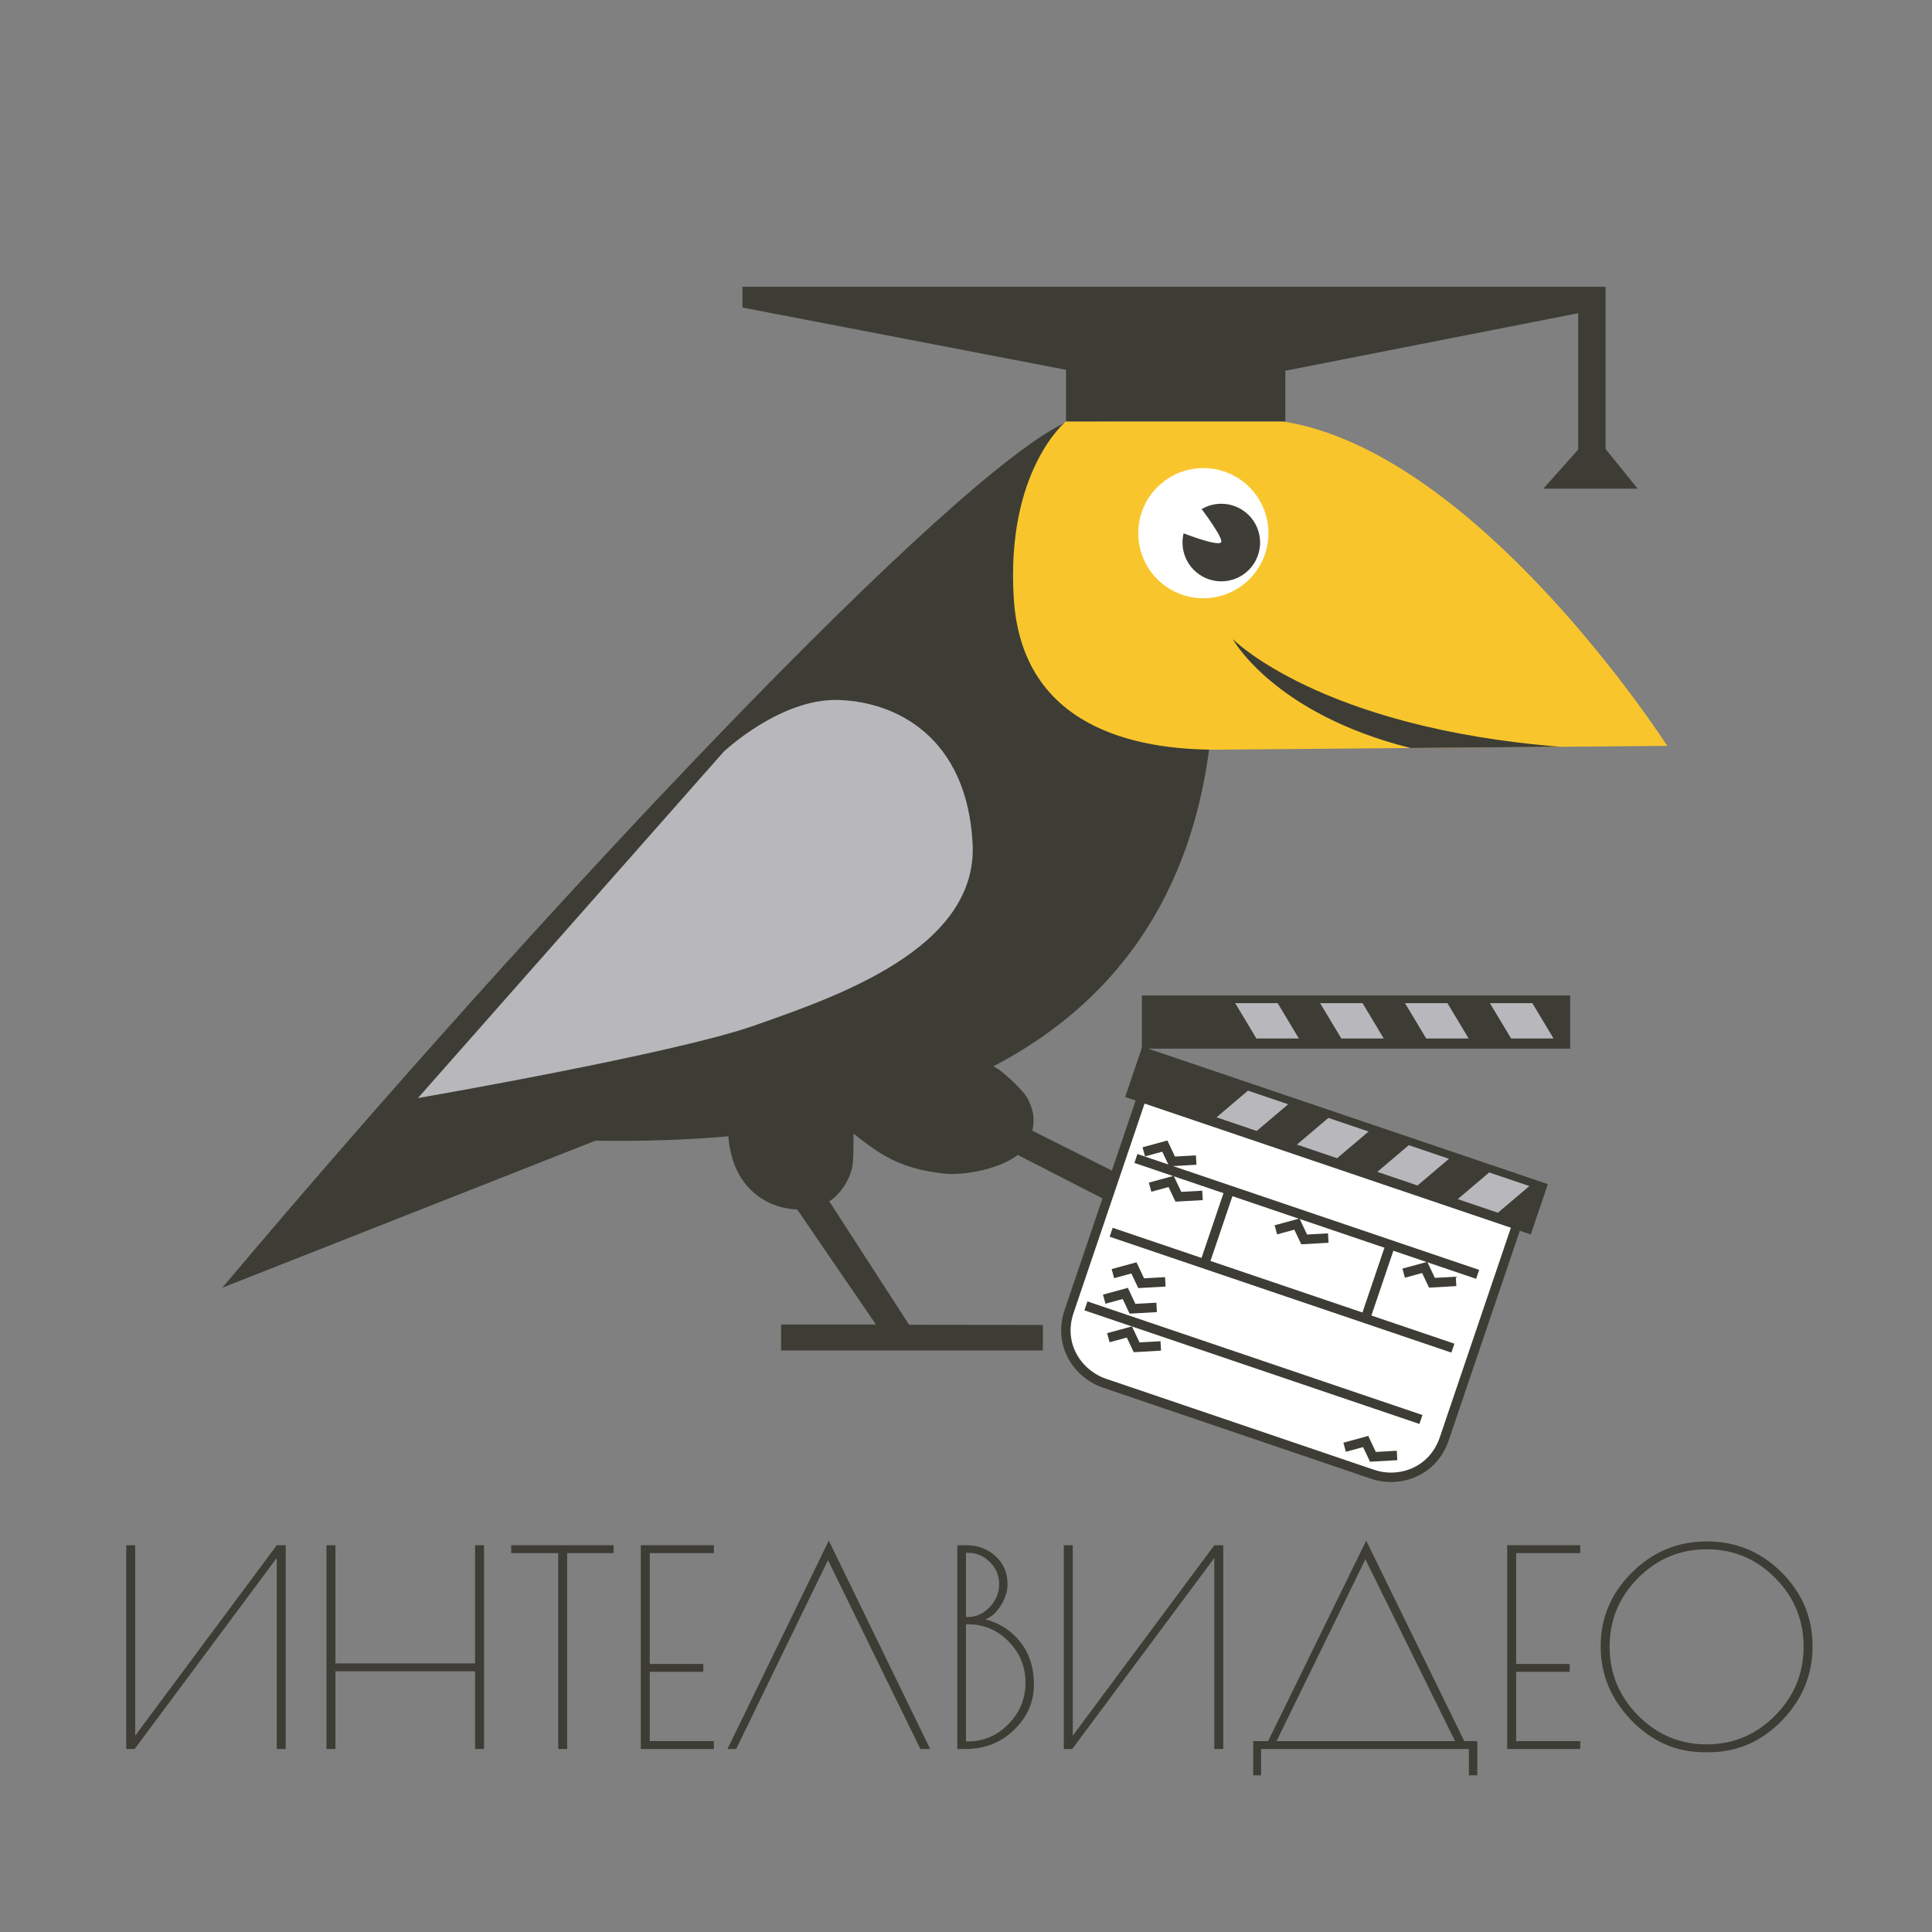 <?xml version="1.0" encoding="utf-8"?>
<!-- Generator: Adobe Illustrator 19.0.0, SVG Export Plug-In . SVG Version: 6.00 Build 0)  -->
<svg version="1.1" baseProfile="basic" xmlns="http://www.w3.org/2000/svg" xmlns:xlink="http://www.w3.org/1999/xlink" x="0px"
	 y="0px" viewBox="0 0 1024 1024" xml:space="preserve">
<rect x="0" y="0" width="1024" height="1024" fill="#808080" stroke="none"/>
<g id="background_1_" style="display:none;">
	<rect id="background" style="display:inline;fill:#FFF9E9;" width="1024" height="1024"/>
</g>
<g id="crow">
	<path style="fill:#3D3D36;" d="M117.806,682.526c171.86-203.858,389.37-433.854,448.282-459.192l60.246,0.666
		c10.081,56.265,109.333,387.329-310.733,380.583L117.806,682.526z"/>
	<path style="fill:#F8C62C;" d="M565,223.329h114.667c104,16,204,172,204,172l-238.667,2c-43.5,0.171-103.332-11.999-107.666-79.998
		C533,249.333,565,223.329,565,223.329z"/>
	<polygon style="fill:#3D3D36;" points="565,223.329 565,196 393.5,163 393.5,152 851,152 851,238 868,259 818,259 836.5,238.25 
		836.5,166 681.25,196.5 681.247,223.329 	"/>
	<path style="fill:#B7B7BC;" d="M221.5,582l162-183.5c0,0,30-28.5,61-27.5s68,20,71,76s-73,81.5-115.5,96.5S221.5,582,221.5,582z"/>
	<path style="fill:#3D3D36;" d="M386,601.331c0,0,0.168,11.498,6.001,21.667c5.832,10.169,17.832,18.996,34.665,17.999
		C443.5,640,451.152,624.822,452,616.664c0.848-8.158,0-34.331,0-34.331L386,601.331z"/>
	<path style="fill:#3D3D36;" d="M444.75,594.5c0,0,14.063,12.313,24.188,18.063s19.146,7.932,30.938,9.432s37.25-3.494,43.75-14.494
		s4.125-18.75,1.625-24.125s-11.5-13-14.5-15.5s-10.5-5.75-10.5-5.75L444.75,594.5z"/>
	<polygon style="fill:#3D3D36;" points="421.685,639.81 464.25,702 414,702 414,715.75 552.75,715.75 552.75,702.25 
		481.853,702.167 435.955,631.205 	"/>
	<polygon style="fill:#3D3D36;" points="539.127,595.269 608.897,630.255 608.897,560.755 622.647,560.755 622.647,683.755 
		609.147,683.506 609.065,647.858 531.82,608.241 	"/>
	<path style="fill:#3D3D36;" d="M747.668,396.468c-72.667-18.133-94.334-57.8-94.334-57.8s46,47,173.674,57.135L747.668,396.468z"/>
	<circle style="fill:#FFFFFF;" cx="637.805" cy="282.596" r="34.5"/>
	<path style="fill:#3E3D37;" d="M626.75,287.563c0-1.688,0.203-3.329,0.587-4.898c0,0,17.998,7.077,19.851,4.773
		c1.562-1.942-10.28-17.615-10.28-17.615c3.052-1.794,6.608-2.823,10.405-2.823c11.356,0,20.563,9.206,20.563,20.563
		s-9.206,20.563-20.563,20.563C635.956,308.125,626.75,298.919,626.75,287.563z"/>
</g>
<g id="label">
	<g>
		<path style="fill:#3D3D36;" d="M151.43,819v108h-4.752V825.768L71.366,927h-4.464V819h4.752v100.943L146.678,819H151.43z"/>
		<path style="fill:#3D3D36;" d="M251.797,819h4.752v108h-4.752v-41.184h-74.016V927h-4.752V819h4.752v62.641h74.016V819z"/>
		<path style="fill:#3D3D36;" d="M325.237,819v4.176h-24.624V927h-4.752V823.176h-24.912V819H325.237z"/>
		<path style="fill:#3D3D36;" d="M378.371,823.176h-33.984v58.752h28.368v4.176h-28.368v36.721h33.984V927h-38.736V819h38.736
			V823.176z"/>
		<path style="fill:#3D3D36;" d="M439.281,816.552L492.993,927h-5.184l-48.96-100.08L390.177,927h-4.608L439.281,816.552z"/>
		<path style="fill:#3D3D36;" d="M507.392,819H512c6.239,0,11.471,1.943,15.695,5.832c4.224,3.889,6.337,8.855,6.337,14.904
			c0,3.649-1.177,7.369-3.528,11.16c-2.354,3.793-5.112,6.264-8.28,7.416c7.392,1.824,13.536,5.76,18.433,11.808
			c4.896,6.048,7.344,13.657,7.344,22.823c0,9.17-3.506,17.137-10.512,23.904C530.479,923.616,521.983,927,512,927h-4.608V819z
			 M512,823.032v33.983h1.151c4.32,0,8.137-1.75,11.448-5.256c3.313-3.503,4.968-7.535,4.968-12.096
			c0-4.559-1.633-8.471-4.896-11.736c-3.265-3.262-7.105-4.896-11.521-4.896H512z M512,860.904v62.063h1.151
			c8.256,0,15.384-3.071,21.385-9.216c5.998-6.143,9-13.439,9-21.889c0-8.445-2.978-15.718-8.929-21.815
			c-5.953-6.095-13.104-9.144-21.456-9.144H512z"/>
		<path style="fill:#3D3D36;" d="M648.367,819v108h-4.752V825.768L568.303,927h-4.464V819h4.752v100.943L643.615,819H648.367z"/>
		<path style="fill:#3D3D36;" d="M664.208,940.968v-18.144h7.92l51.984-106.272l51.983,106.272h6.912v18.144h-4.464V927h-110.16
			v13.968H664.208z M723.68,826.488l-47.088,96.336H771.2L723.68,826.488z"/>
		<path style="fill:#3D3D36;" d="M837.582,823.176h-33.984v58.752h28.368v4.176h-28.368v36.721h33.984V927h-38.736V819h38.736
			V823.176z"/>
		<path style="fill:#3D3D36;" d="M864.724,911.88c-10.896-11.231-16.344-24.358-16.344-39.384c0-15.023,5.52-28.031,16.56-39.023
			c11.039-10.992,24.287-16.488,39.744-16.488c15.455,0,28.656,5.472,39.6,16.416c10.944,10.943,16.416,23.976,16.416,39.096
			s-5.424,28.273-16.271,39.456c-10.85,11.185-23.81,16.776-38.88,16.776h-2.16C888.506,928.729,875.618,923.111,864.724,911.88z
			 M955.947,872.784c0-14.159-5.017-26.303-15.048-36.433c-10.032-10.127-22.129-15.191-36.288-15.191
			c-14.161,0-26.279,5.064-36.359,15.191c-10.08,10.13-15.12,22.273-15.12,36.433c0,14.161,5.04,26.329,15.12,36.504
			c10.08,10.177,22.176,15.264,36.288,15.264c14.111,0,26.208-5.087,36.288-15.264C950.907,899.113,955.947,886.945,955.947,872.784
			z"/>
	</g>
</g>
<g id="Clapper_Placed">
	<path style="fill:#FFFFFF;stroke:#3D3D36;stroke-width:5;stroke-miterlimit:10;" d="M605.183,581.452
		c0,0-32.539,95.95-38.55,113.676c-6.01,17.724,4.712,33.238,18.853,38.034c14.141,4.795,127.892,43.444,142.032,48.239
		c14.14,4.795,31.981-1.108,38.003-18.865c6.021-17.757,38.537-113.642,38.537-113.642L605.183,581.452z"/>
	
		<rect x="606.227" y="528.626" style="fill:#3D3D36;stroke:#3D3D36;stroke-width:2;stroke-miterlimit:10;" width="225" height="26.181"/>
	
		<rect x="695.164" y="491.954" transform="matrix(-0.321 0.947 -0.947 -0.321 1508.145 127.833)" style="fill:#3D3D36;stroke:#3D3D36;stroke-width:2;stroke-miterlimit:10;" width="26.182" height="225"/>
	<polygon style="fill:none;stroke:#3D3D36;stroke-width:5;stroke-miterlimit:10;" points="602.06,614.014 651.778,630.874 
		783.179,675.434 	"/>
	<path style="fill:none;stroke:#3D3D36;stroke-width:5;stroke-miterlimit:10;" d="M638.4,669.896l13.248-39.066L638.4,669.896z"/>
	<path style="fill:none;stroke:#3D3D36;stroke-width:5;stroke-miterlimit:10;" d="M588.943,653.123l181.12,61.421L588.943,653.123z"
		/>
	<path style="fill:none;stroke:#3D3D36;stroke-width:5;stroke-miterlimit:10;" d="M736.946,659.756l-13.248,39.066L736.946,659.756z
		"/>
	
		<line style="fill:none;stroke:#3D3D36;stroke-width:5;stroke-miterlimit:10;" x1="575.565" y1="692.144" x2="753.132" y2="752.36"/>
	<polyline style="fill:none;stroke:#3D3D36;stroke-width:5;stroke-miterlimit:10;" points="606.227,610.492 617.377,607.454 
		621.222,615.577 634.007,614.852 	"/>
	<polyline style="fill:none;stroke:#3D3D36;stroke-width:5;stroke-miterlimit:10;" points="676.242,651.834 687.393,648.795 
		691.236,656.919 704.021,656.195 	"/>
	<polyline style="fill:none;stroke:#3D3D36;stroke-width:5;stroke-miterlimit:10;" points="609.57,629.225 620.72,626.185 
		624.565,634.31 637.35,633.586 	"/>
	<polyline style="fill:none;stroke:#3D3D36;stroke-width:5;stroke-miterlimit:10;" points="743.969,674.802 755.118,671.763 
		758.963,679.887 771.748,679.163 	"/>
	<polyline style="fill:none;stroke:#3D3D36;stroke-width:5;stroke-miterlimit:10;" points="587.446,709.015 598.596,705.975 
		602.44,714.099 615.226,713.375 	"/>
	<polyline style="fill:none;stroke:#3D3D36;stroke-width:5;stroke-miterlimit:10;" points="585.264,688.585 596.413,685.545 
		600.258,693.67 613.043,692.945 	"/>
	<polyline style="fill:none;stroke:#3D3D36;stroke-width:5;stroke-miterlimit:10;" points="589.854,675.047 601.004,672.009 
		604.849,680.132 617.633,679.408 	"/>
	<polyline style="fill:none;stroke:#3D3D36;stroke-width:5;stroke-miterlimit:10;" points="712.681,767.066 723.83,764.027 
		727.675,772.151 740.46,771.427 	"/>
	<polygon style="fill:#B7B7BC;" points="789.303,621.414 772.627,635.559 793.935,642.784 810.611,628.641 	"/>
	<polygon style="fill:#B7B7BC;" points="746.686,606.963 730.011,621.106 751.319,628.332 767.995,614.188 	"/>
	<polygon style="fill:#B7B7BC;" points="704.07,592.511 687.394,606.654 708.703,613.881 725.378,599.736 	"/>
	<polygon style="fill:#B7B7BC;" points="661.454,578.059 644.778,592.203 666.087,599.429 682.762,585.285 	"/>
	<polygon style="fill:#B7B7BC;" points="800.928,550.433 789.678,531.683 812.178,531.683 823.428,550.433 	"/>
	<polygon style="fill:#B7B7BC;" points="755.928,550.433 744.678,531.683 767.178,531.683 778.428,550.433 	"/>
	<polygon style="fill:#B7B7BC;" points="710.928,550.433 699.678,531.683 722.178,531.683 733.428,550.433 	"/>
	<polygon style="fill:#B7B7BC;" points="665.928,550.433 654.678,531.683 677.178,531.683 688.428,550.433 	"/>
</g>
</svg>
